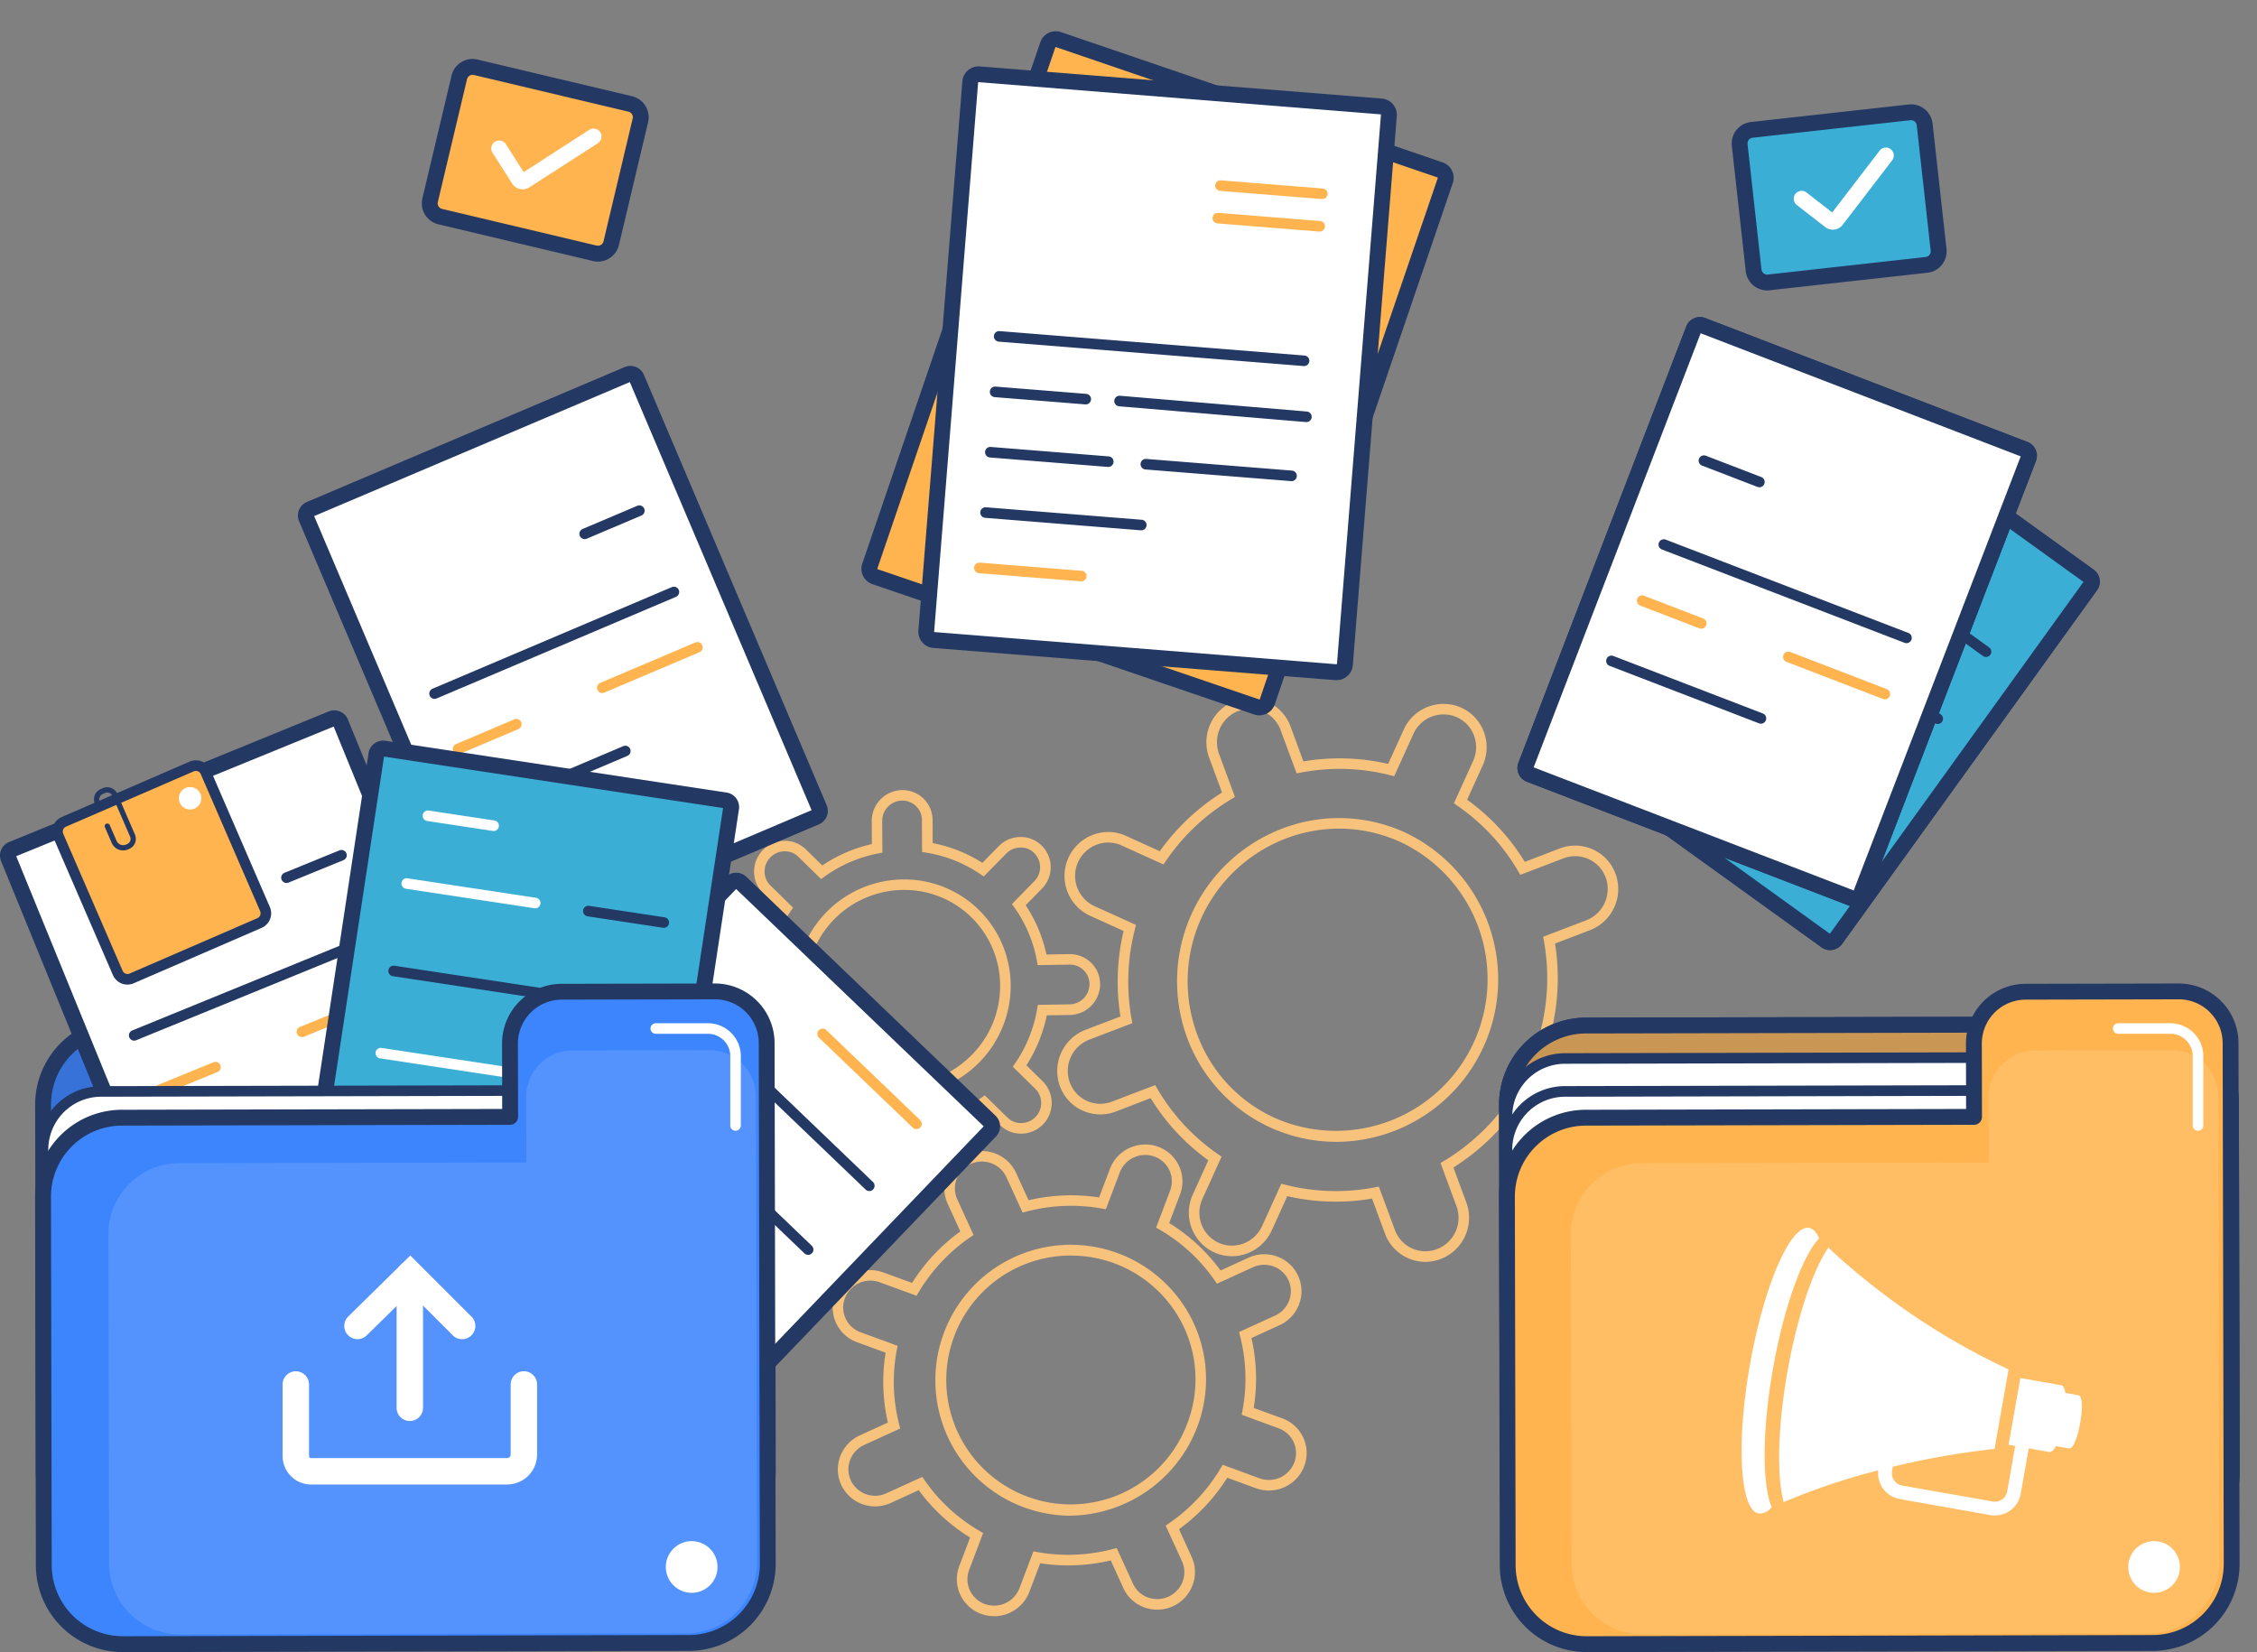 <svg xmlns="http://www.w3.org/2000/svg" xmlns:xlink="http://www.w3.org/1999/xlink" width="253.232" height="185.376" viewBox="0 0 253.232 185.376">
  <rect x="0" y="0" width="253.232" height="185.376" fill="#808080" stroke="none"/>
  <defs>
    <clipPath id="clip-path">
      <rect id="Rectángulo_263189" data-name="Rectángulo 263189" width="253.232" height="185.376" transform="translate(23.658 2)" fill="none"/>
    </clipPath>
    <clipPath id="clip-path-2">
      <rect id="Rectángulo_263184" data-name="Rectángulo 263184" width="81.315" height="59.208" fill="none"/>
    </clipPath>
    <clipPath id="clip-path-3">
      <rect id="Rectángulo_263185" data-name="Rectángulo 263185" width="72.757" height="65.55" fill="none"/>
    </clipPath>
    <clipPath id="clip-path-6">
      <rect id="Rectángulo_263192" data-name="Rectángulo 263192" width="38.171" height="32.28" fill="#fff"/>
    </clipPath>
  </defs>
  <g id="Enmascarar_grupo_709767" data-name="Enmascarar grupo 709767" transform="translate(-23.658 -2)" clip-path="url(#clip-path)">
    <path id="Trazado_218714" data-name="Trazado 218714" d="M281.221,244.476a4.84,4.84,0,0,1-4.531-3.169l-1.451-3.929a24.217,24.217,0,0,1-9.508-.277l-1.743,3.844a4.91,4.91,0,0,1-2.73,2.574,4.81,4.81,0,0,1-3.731-.109,4.9,4.9,0,0,1-2.4-6.485l1.744-3.844a24.167,24.167,0,0,1-6.471-6.971l-3.912,1.5a4.829,4.829,0,0,1-6.269-2.844,4.956,4.956,0,0,1,2.869-6.324l3.922-1.5a24.751,24.751,0,0,1,.356-9.593l-3.794-1.72a4.924,4.924,0,0,1,.33-9.059,4.809,4.809,0,0,1,3.73.109l3.793,1.721a24.755,24.755,0,0,1,6.984-6.586l-1.455-3.938a4.956,4.956,0,0,1,2.868-6.324,4.832,4.832,0,0,1,6.27,2.844l1.45,3.929a24.174,24.174,0,0,1,9.507.278l1.744-3.843a4.895,4.895,0,0,1,6.459-2.465,4.812,4.812,0,0,1,2.54,2.734,4.912,4.912,0,0,1-.139,3.75l-1.744,3.843a24.2,24.2,0,0,1,6.471,6.972l3.912-1.5a4.829,4.829,0,0,1,6.27,2.844,4.956,4.956,0,0,1-2.869,6.323l-3.922,1.5a24.762,24.762,0,0,1-.356,9.593l3.793,1.721a4.914,4.914,0,0,1-4.06,8.949l-3.794-1.72a24.757,24.757,0,0,1-6.983,6.585l1.455,3.939a4.957,4.957,0,0,1-2.869,6.324,4.855,4.855,0,0,1-1.739.324m-5.214-8.445,1.8,4.865a3.645,3.645,0,0,0,4.732,2.148,3.767,3.767,0,0,0,2.18-4.806l-1.792-4.854.42-.253a23.623,23.623,0,0,0,7.322-6.907l.281-.41,4.694,2.129a3.728,3.728,0,0,0,3.08-6.789l-4.694-2.13.123-.482a23.6,23.6,0,0,0,.375-10.059l-.086-.483,4.833-1.848a3.766,3.766,0,0,0,2.18-4.805,3.645,3.645,0,0,0-4.733-2.147l-4.843,1.853-.255-.432a23.015,23.015,0,0,0-6.788-7.314l-.407-.282,2.151-4.741a3.727,3.727,0,0,0,.107-2.849,3.629,3.629,0,0,0-1.917-2.065,3.707,3.707,0,0,0-4.89,1.875l-2.15,4.741-.48-.121a23.017,23.017,0,0,0-9.974-.291l-.493.093-1.8-4.865a3.644,3.644,0,0,0-4.733-2.147,3.765,3.765,0,0,0-2.179,4.805l1.792,4.854-.42.253a23.6,23.6,0,0,0-7.323,6.908l-.28.41-4.694-2.129a3.625,3.625,0,0,0-2.817-.082,3.739,3.739,0,0,0-.264,6.871l4.694,2.128-.123.482a23.609,23.609,0,0,0-.374,10.059l.086.483-4.833,1.848a3.765,3.765,0,0,0-2.18,4.805,3.642,3.642,0,0,0,4.732,2.147l4.844-1.853.255.433a23.016,23.016,0,0,0,6.788,7.314l.407.281-2.151,4.742a3.708,3.708,0,0,0,1.809,4.915,3.63,3.63,0,0,0,2.817.081,3.728,3.728,0,0,0,2.073-1.956l2.152-4.741.48.121a23.056,23.056,0,0,0,9.975.291Zm-4.791-5.021a17.838,17.838,0,0,1-16.728-11.7,18.339,18.339,0,0,1,10.629-23.429,17.783,17.783,0,0,1,13.792.4,18.229,18.229,0,0,1-7.694,34.732m.334-35.146a16.805,16.805,0,0,0-6.009,1.12A17.155,17.155,0,0,0,255.6,218.9a16.6,16.6,0,0,0,8.765,9.445,17.011,17.011,0,0,0,14.055-30.98,16.587,16.587,0,0,0-6.87-1.5" transform="translate(-97.641 -100.888)" fill="#f7c27c"/>
    <path id="Trazado_218715" data-name="Trazado 218715" d="M195.6,242.86a3.376,3.376,0,0,1-3.381-3.367l-.011-2.584a16.067,16.067,0,0,1-5.575-2.216l-1.824,1.862a3.424,3.424,0,0,1-2.406,1.037,3.252,3.252,0,0,1-2.423-.964,3.355,3.355,0,0,1-1.014-2.4,3.427,3.427,0,0,1,.986-2.426l1.824-1.863a16.084,16.084,0,0,1-2.331-5.526l-2.583.041a3.465,3.465,0,0,1-2.424-.964,3.358,3.358,0,0,1-1.013-2.4,3.461,3.461,0,0,1,3.392-3.464l2.594-.042a16.457,16.457,0,0,1,2.281-5.611l-1.835-1.8a3.358,3.358,0,0,1-1.013-2.4,3.455,3.455,0,0,1,3.392-3.463,3.368,3.368,0,0,1,2.424.964l1.835,1.8a16.451,16.451,0,0,1,5.563-2.4l-.012-2.593a3.461,3.461,0,0,1,3.393-3.463,3.407,3.407,0,0,1,2.423.964,3.357,3.357,0,0,1,1.013,2.4l.012,2.583a16.071,16.071,0,0,1,5.574,2.217l1.824-1.863h0a3.421,3.421,0,0,1,2.406-1.037,3.3,3.3,0,0,1,2.424.964,3.419,3.419,0,0,1,.027,4.829l-1.824,1.863a16.083,16.083,0,0,1,2.331,5.527l2.583-.042a3.426,3.426,0,0,1,2.424.964,3.357,3.357,0,0,1,1.013,2.4,3.459,3.459,0,0,1-3.392,3.463l-2.593.042A16.484,16.484,0,0,1,209.4,229.5l1.835,1.8a3.439,3.439,0,0,1-2.379,5.867,3.333,3.333,0,0,1-2.424-.964l-1.835-1.8a16.448,16.448,0,0,1-5.563,2.4l.012,2.593a3.46,3.46,0,0,1-3.393,3.463H195.6m-9.127-9.7.41.278a14.919,14.919,0,0,0,6.01,2.388l.5.081.016,3.579a2.19,2.19,0,0,0,2.2,2.186h.037a2.269,2.269,0,0,0,2.225-2.271l-.017-3.567.481-.095a15.3,15.3,0,0,0,5.993-2.583l.4-.289,2.541,2.488a2.13,2.13,0,0,0,1.575.626,2.253,2.253,0,0,0,1.567-3.833l-2.54-2.488.281-.41A15.317,15.317,0,0,0,210.6,223.2l.085-.483,3.566-.057a2.269,2.269,0,0,0,2.225-2.272,2.189,2.189,0,0,0-2.195-2.187h-.037l-3.579.058-.091-.493a14.921,14.921,0,0,0-2.512-5.96l-.286-.4,2.512-2.564a2.23,2.23,0,0,0-.009-3.151,2.053,2.053,0,0,0-1.574-.626,2.244,2.244,0,0,0-1.577.68h0l-2.513,2.564-.41-.277a14.92,14.92,0,0,0-6.01-2.389l-.5-.081-.017-3.579a2.19,2.19,0,0,0-2.195-2.187h-.037a2.269,2.269,0,0,0-2.225,2.271l.017,3.568-.482.094a15.293,15.293,0,0,0-5.993,2.584l-.4.289-2.541-2.49a2.168,2.168,0,0,0-1.574-.624,2.267,2.267,0,0,0-2.224,2.272,2.178,2.178,0,0,0,.657,1.561l2.541,2.489-.281.41a15.306,15.306,0,0,0-2.459,6.045l-.085.483-3.567.058a2.27,2.27,0,0,0-2.225,2.272,2.183,2.183,0,0,0,.657,1.561,2.22,2.22,0,0,0,1.575.625l3.578-.057.091.493a14.934,14.934,0,0,0,2.512,5.959l.286.4-2.512,2.564a2.243,2.243,0,0,0-.648,1.591,2.181,2.181,0,0,0,.657,1.561,2.119,2.119,0,0,0,1.574.625,2.242,2.242,0,0,0,1.577-.68Zm8.937-.334a11.876,11.876,0,0,1-8.369-3.407,12.184,12.184,0,0,1,8.444-20.774,11.931,11.931,0,0,1,12.151,11.9,12.25,12.25,0,0,1-12.026,12.277l-.2,0m.273-23-.18,0a11,11,0,0,0-7.633,18.74,10.762,10.762,0,0,0,7.72,3.068,10.962,10.962,0,0,0,7.7-3.32h0a10.964,10.964,0,0,0,3.16-7.766,10.747,10.747,0,0,0-10.766-10.724" transform="translate(-70.58 -107.964)" fill="#f7c27c"/>
    <path id="Trazado_218716" data-name="Trazado 218716" d="M215.531,318.6a4.185,4.185,0,0,1-1.442-.256,4.141,4.141,0,0,1-2.453-5.366l1.214-3.2a20.315,20.315,0,0,1-5.763-5.318l-3.141,1.436a4.193,4.193,0,0,1-5.561-2.041,4.115,4.115,0,0,1-.1-3.2,4.2,4.2,0,0,1,2.2-2.345l3.141-1.436a20.333,20.333,0,0,1-.253-7.839l-3.217-1.177A4.14,4.14,0,0,1,197.7,282.5a4.247,4.247,0,0,1,5.41-2.473l3.227,1.181a20.81,20.81,0,0,1,5.415-5.777l-1.417-3.1a4.122,4.122,0,0,1-.1-3.2,4.219,4.219,0,0,1,7.76-.3l1.417,3.1a20.814,20.814,0,0,1,7.91-.317l1.218-3.213a4.247,4.247,0,0,1,5.41-2.474,4.141,4.141,0,0,1,2.453,5.366l-1.215,3.2a20.348,20.348,0,0,1,5.764,5.319l3.141-1.436a4.2,4.2,0,0,1,3.212-.129,4.141,4.141,0,0,1,2.453,5.366,4.2,4.2,0,0,1-2.2,2.344l-3.141,1.436a20.348,20.348,0,0,1,.253,7.839l3.216,1.177a4.141,4.141,0,0,1,2.453,5.366,4.246,4.246,0,0,1-5.409,2.473l-3.227-1.181a20.827,20.827,0,0,1-5.415,5.776l1.416,3.1a4.115,4.115,0,0,1,.1,3.2,4.238,4.238,0,0,1-5.41,2.473,4.122,4.122,0,0,1-2.35-2.169l-1.417-3.1a20.818,20.818,0,0,1-7.911.317l-1.217,3.213a4.251,4.251,0,0,1-3.968,2.729m-8.042-15.631.283.406a19.175,19.175,0,0,0,6.108,5.635l.433.253-1.567,4.136a2.954,2.954,0,0,0,1.751,3.831,3.056,3.056,0,0,0,3.894-1.78l1.563-4.125.483.084a19.66,19.66,0,0,0,8.378-.336l.481-.125,1.828,4A2.937,2.937,0,0,0,232.8,316.5a3.052,3.052,0,0,0,3.893-1.78,2.94,2.94,0,0,0-.072-2.283l-1.828-4,.409-.283a19.66,19.66,0,0,0,5.735-6.115l.252-.421,4.143,1.516a3.054,3.054,0,0,0,3.892-1.78,2.952,2.952,0,0,0-1.751-3.831L243.322,296l.091-.493a19.187,19.187,0,0,0-.266-8.307l-.122-.48,4.036-1.845a3.025,3.025,0,0,0,1.583-1.687,2.956,2.956,0,0,0-1.752-3.831,3.023,3.023,0,0,0-2.31.094l-4.037,1.846-.282-.407a19.2,19.2,0,0,0-6.109-5.636L233.72,275l1.568-4.136a2.953,2.953,0,0,0-1.752-3.831,3.053,3.053,0,0,0-3.892,1.78l-1.564,4.125-.483-.084a19.639,19.639,0,0,0-8.377.336l-.481.124-1.828-4a3.033,3.033,0,0,0-5.573.231,2.947,2.947,0,0,0,.073,2.283l1.828,4-.409.283a19.655,19.655,0,0,0-5.736,6.115l-.252.421-4.142-1.516a3.054,3.054,0,0,0-3.893,1.78,2.953,2.953,0,0,0,1.752,3.831l4.153,1.521-.092.493a19.184,19.184,0,0,0,.266,8.306l.123.48-4.036,1.845a3.024,3.024,0,0,0-1.582,1.687,2.94,2.94,0,0,0,.072,2.283,3.007,3.007,0,0,0,3.989,1.455Zm16.423,4.351a15.2,15.2,0,1,1,14.043-21.561,14.977,14.977,0,0,1,.374,11.618,15.46,15.46,0,0,1-14.417,9.942m.211-29.189a13.961,13.961,0,1,0,13.1,18.826,13.8,13.8,0,0,0-.343-10.7,13.986,13.986,0,0,0-12.755-8.121" transform="translate(-80.348 -135.255)" fill="#f7c27c"/>
    <path id="Trazado_218717" data-name="Trazado 218717" d="M139.722,82.7l-17.337-4.116a1.531,1.531,0,0,1-1.136-1.844l3.27-13.775a1.531,1.531,0,0,1,1.844-1.136L143.7,65.948a1.531,1.531,0,0,1,1.136,1.844l-3.27,13.775a1.532,1.532,0,0,1-1.844,1.136" transform="translate(-49.329 -52.281)" fill="#ffb44f"/>
    <path id="Trazado_218718" data-name="Trazado 218718" d="M139.464,83.024a2.407,2.407,0,0,1-.558-.066h0l-17.338-4.116a2.423,2.423,0,0,1-1.8-2.914l3.271-13.775a2.424,2.424,0,0,1,2.914-1.8l17.338,4.116a2.425,2.425,0,0,1,1.8,2.915L141.82,81.162a2.425,2.425,0,0,1-2.355,1.862m-.148-1.8a.641.641,0,0,0,.773-.476l3.271-13.775a.643.643,0,0,0-.476-.773l-17.338-4.115a.641.641,0,0,0-.773.476L121.5,76.338a.643.643,0,0,0,.476.773l17.338,4.116Z" transform="translate(-48.718 -51.671)" fill="#233863"/>
    <path id="Trazado_218719" data-name="Trazado 218719" d="M136.382,80.273a1.452,1.452,0,0,1-.3-.033,1.394,1.394,0,0,1-.884-.616L133.017,76.2a.89.89,0,1,1,1.5-.955l1.975,3.1,7.359-4.744a.89.89,0,0,1,.964,1.5l-7.677,4.949a1.391,1.391,0,0,1-.757.224" transform="translate(-54.079 -57.032)" fill="#fff"/>
    <path id="Trazado_218720" data-name="Trazado 218720" d="M389.991,87.492l-17.71,1.968a1.531,1.531,0,0,1-1.691-1.353l-1.564-14.071a1.532,1.532,0,0,1,1.353-1.691l17.71-1.968a1.532,1.532,0,0,1,1.691,1.353L391.344,85.8a1.531,1.531,0,0,1-1.353,1.691" transform="translate(-150.181 -55.772)" fill="#3aaed5"/>
    <path id="Trazado_218721" data-name="Trazado 218721" d="M371.5,89.749a2.421,2.421,0,0,1-2.4-2.153l-1.564-14.071a2.424,2.424,0,0,1,2.14-2.673l17.709-1.968a2.423,2.423,0,0,1,2.675,2.138l1.563,14.071a2.423,2.423,0,0,1-2.139,2.673L371.77,89.733a2.5,2.5,0,0,1-.273.015m16.151-19.1a.573.573,0,0,0-.071,0l-17.71,1.968a.642.642,0,0,0-.567.709L370.864,87.4a.643.643,0,0,0,.709.567L389.283,86h0a.643.643,0,0,0,.566-.71l-1.564-14.07a.644.644,0,0,0-.638-.572" transform="translate(-149.571 -55.161)" fill="#233863"/>
    <path id="Trazado_218722" data-name="Trazado 218722" d="M383.629,86.249a1.392,1.392,0,0,1-.857-.295l-3.205-2.488a.89.89,0,0,1,1.091-1.405l2.906,2.256,5.329-6.946a.89.89,0,0,1,1.412,1.083l-5.56,7.246a1.392,1.392,0,0,1-.934.537,1.351,1.351,0,0,1-.183.012" transform="translate(-154.335 -58.48)" fill="#fff"/>
    <path id="Trazado_218732" data-name="Trazado 218732" d="M120.517,302.023l-63.506.133a8.887,8.887,0,0,1-8.88-8.843l-.087-41.353a8.887,8.887,0,0,1,8.843-8.88l63.506-.133a8.888,8.888,0,0,1,8.88,8.843l.087,41.353a8.888,8.888,0,0,1-8.843,8.88" transform="translate(-19.553 -126.008)" fill="#3d85fd"/>
    <path id="Trazado_218733" data-name="Trazado 218733" d="M56.382,302.436a9.762,9.762,0,0,1-9.751-9.73l-.086-41.353a9.761,9.761,0,0,1,9.73-9.771l63.506-.133h.02a9.761,9.761,0,0,1,9.751,9.73l.087,41.353a9.776,9.776,0,0,1-9.73,9.771l-63.506.133Zm63.525-1.023h0Zm-.106-58.186h-.016l-63.506.133a7.981,7.981,0,0,0-7.955,7.989L48.41,292.7a7.982,7.982,0,0,0,7.972,7.955H56.4l63.506-.133a8,8,0,0,0,7.955-7.989l-.087-41.353a7.98,7.98,0,0,0-7.972-7.955" transform="translate(-18.943 -125.397)" fill="#233863"/>
    <g id="Grupo_709755" data-name="Grupo 709755" transform="translate(28.491 116.939)" opacity="0.24">
      <g id="Grupo_709754" data-name="Grupo 709754">
        <g id="Grupo_709753" data-name="Grupo 709753" clip-path="url(#clip-path-2)">
          <path id="Trazado_218734" data-name="Trazado 218734" d="M120.517,302.023l-63.506.133a8.887,8.887,0,0,1-8.88-8.843l-.087-41.353a8.887,8.887,0,0,1,8.843-8.88l63.506-.133a8.888,8.888,0,0,1,8.88,8.843l.087,41.353a8.888,8.888,0,0,1-8.843,8.88" transform="translate(-48.044 -242.948)" fill="#233863"/>
        </g>
      </g>
    </g>
    <path id="Trazado_218735" data-name="Trazado 218735" d="M144.881,281.73l-27.965-26.81a.758.758,0,0,1-.023-1.071l36.3-37.861a.757.757,0,0,1,1.071-.023l27.965,26.811a.758.758,0,0,1,.023,1.071l-36.3,37.861a.758.758,0,0,1-1.071.022" transform="translate(-47.487 -114.94)" fill="#fff"/>
    <path id="Trazado_218736" data-name="Trazado 218736" d="M144.793,282.219a1.634,1.634,0,0,1-1.139-.458h0l-27.964-26.81a1.647,1.647,0,0,1-.049-2.329l36.3-37.861a1.649,1.649,0,0,1,2.329-.049l27.964,26.81a1.65,1.65,0,0,1,.049,2.329l-36.3,37.86a1.635,1.635,0,0,1-1.155.506h-.036m.092-1.742h0Zm-27.869-26.719,27.774,26.627,36.115-37.67-27.774-26.627Z" transform="translate(-46.877 -114.331)" fill="#233863"/>
    <path id="Trazado_218737" data-name="Trazado 218737" d="M205.654,255.032a.593.593,0,0,1-.41-.165l-10.528-10.094a.593.593,0,1,1,.821-.856l10.528,10.093a.593.593,0,0,1-.41,1.021" transform="translate(-79.17 -126.336)" fill="#ffb44f"/>
    <path id="Trazado_218738" data-name="Trazado 218738" d="M189.505,259.821a.593.593,0,0,1-.41-.165l-21.057-20.188a.593.593,0,1,1,.821-.856L189.916,258.8a.593.593,0,0,1-.41,1.021" transform="translate(-68.314 -124.177)" fill="#233863"/>
    <path id="Trazado_218739" data-name="Trazado 218739" d="M177.931,271.893a.593.593,0,0,1-.41-.165L156.465,251.54a.593.593,0,1,1,.821-.856l21.056,20.188a.593.593,0,0,1-.41,1.021" transform="translate(-63.603 -129.089)" fill="#233863"/>
    <path id="Trazado_218740" data-name="Trazado 218740" d="M167.038,283.255a.593.593,0,0,1-.41-.165L145.571,262.9a.593.593,0,1,1,.821-.856l21.057,20.188a.593.593,0,0,1-.41,1.021" transform="translate(-59.17 -133.714)" fill="#233863"/>
    <path id="Trazado_218741" data-name="Trazado 218741" d="M155.464,295.327a.593.593,0,0,1-.41-.165L134,274.974a.593.593,0,0,1,.821-.856l21.056,20.188a.593.593,0,0,1-.41,1.021" transform="translate(-54.459 -138.626)" fill="#233863"/>
    <path id="Trazado_218742" data-name="Trazado 218742" d="M98.138,235.047,62.275,249.7a.757.757,0,0,1-.987-.415L41.451,200.728a.757.757,0,0,1,.415-.987l35.862-14.651a.758.758,0,0,1,.988.415l19.835,48.554a.757.757,0,0,1-.414.988" transform="translate(-16.847 -102.438)" fill="#fff"/>
    <path id="Trazado_218743" data-name="Trazado 218743" d="M61.377,250.035a1.654,1.654,0,0,1-1.525-1.025L40.017,200.455a1.647,1.647,0,0,1,.9-2.148l35.862-14.651a1.649,1.649,0,0,1,2.147.9l19.836,48.555a1.65,1.65,0,0,1-.9,2.147h0L62,249.912a1.649,1.649,0,0,1-.623.123M41.714,199.9,61.45,248.215l35.619-14.551L77.332,185.353Zm55.812,34.534h0Zm-.337-.823h0Z" transform="translate(-16.236 -101.828)" fill="#233863"/>
    <path id="Trazado_218744" data-name="Trazado 218744" d="M93.69,213.653a.593.593,0,0,1-.224-1.142l6.167-2.52a.593.593,0,1,1,.448,1.1l-6.167,2.52a.585.585,0,0,1-.224.044" transform="translate(-37.888 -112.577)" fill="#233863"/>
    <path id="Trazado_218745" data-name="Trazado 218745" d="M64.878,237.647a.593.593,0,0,1-.224-1.142l27-11.031a.593.593,0,1,1,.448,1.1L65.1,237.6a.585.585,0,0,1-.224.044" transform="translate(-26.163 -118.878)" fill="#233863"/>
    <path id="Trazado_218746" data-name="Trazado 218746" d="M96.617,241.535a.593.593,0,0,1-.224-1.142l10.734-4.384a.593.593,0,0,1,.448,1.1l-10.734,4.385a.587.587,0,0,1-.224.044" transform="translate(-39.08 -123.165)" fill="#ffb44f"/>
    <path id="Trazado_218747" data-name="Trazado 218747" d="M69.181,253.911a.593.593,0,0,1-.224-1.142l6.57-2.684a.593.593,0,1,1,.448,1.1l-6.57,2.685a.585.585,0,0,1-.224.044" transform="translate(-27.914 -128.895)" fill="#ffb44f"/>
    <path id="Trazado_218748" data-name="Trazado 218748" d="M72.755,263.371a.593.593,0,0,1-.224-1.142l16.633-6.795a.593.593,0,1,1,.448,1.1l-16.633,6.795a.585.585,0,0,1-.224.044" transform="translate(-29.368 -131.071)" fill="#233863"/>
    <path id="Trazado_218749" data-name="Trazado 218749" d="M73.434,211.662l-14.34,6.213a1.189,1.189,0,0,1-1.563-.619l-6.665-15.383a1.189,1.189,0,0,1,.618-1.563l14.34-6.213a1.189,1.189,0,0,1,1.563.618L74.052,210.1a1.188,1.188,0,0,1-.618,1.563" transform="translate(-20.662 -106.087)" fill="#ffb44f"/>
    <path id="Trazado_218750" data-name="Trazado 218750" d="M58.214,218.161a1.785,1.785,0,0,1-1.635-1.075L49.914,201.7a1.782,1.782,0,0,1,.927-2.344l14.34-6.213a1.784,1.784,0,0,1,2.343.926l6.665,15.384a1.781,1.781,0,0,1-.926,2.342h0l-14.34,6.213a1.777,1.777,0,0,1-.708.148m7.674-23.974a.6.6,0,0,0-.237.049l-14.339,6.213a.6.6,0,0,0-.31.783l6.666,15.383a.586.586,0,0,0,.327.317.6.6,0,0,0,.456-.007l14.34-6.214a.6.6,0,0,0,.31-.783l-6.665-15.384a.6.6,0,0,0-.547-.358m7.138,17.069h0Z" transform="translate(-20.254 -105.681)" fill="#233863"/>
    <path id="Trazado_218751" data-name="Trazado 218751" d="M60.948,205.179a1.406,1.406,0,0,1-1.287-.846l-.782-1.8a.3.3,0,0,1,.544-.236l.782,1.8a.81.81,0,0,0,1.064.421l.132-.057a.626.626,0,0,0,.325-.823l-1.978-4.566a.648.648,0,0,0-.85-.336l-.225.1a.687.687,0,0,0-.357.9l.049.112a.3.3,0,0,1-.543.237l-.049-.113a1.281,1.281,0,0,1,.665-1.684l.225-.1a1.243,1.243,0,0,1,1.63.644L62.27,203.4a1.22,1.22,0,0,1-.633,1.6l-.132.057a1.391,1.391,0,0,1-.556.116" transform="translate(-23.469 -107.753)" fill="#233863"/>
    <path id="Trazado_218752" data-name="Trazado 218752" d="M75.9,198.421a1.26,1.26,0,1,1-1.781-.017,1.261,1.261,0,0,1,1.781.017" transform="translate(-30.013 -107.733)" fill="#fff"/>
    <path id="Trazado_218753" data-name="Trazado 218753" d="M154.974,169.586l-35.66,15.139a.757.757,0,0,1-.993-.4l-20.5-48.28a.757.757,0,0,1,.4-.993l35.66-15.139a.757.757,0,0,1,.993.4l20.5,48.28a.758.758,0,0,1-.4.993" transform="translate(-39.788 -75.911)" fill="#fff"/>
    <path id="Trazado_218754" data-name="Trazado 218754" d="M118.408,185.065a1.649,1.649,0,0,1-1.516-1l-20.5-48.28a1.649,1.649,0,0,1,.872-2.159l35.66-15.139a1.646,1.646,0,0,1,2.159.874l20.5,48.279a1.646,1.646,0,0,1-.873,2.159l-35.66,15.139a1.652,1.652,0,0,1-.643.131M98.085,135.208l20.394,48.037,35.416-15.036L133.5,120.172Z" transform="translate(-39.178 -75.3)" fill="#233863"/>
    <path id="Trazado_218755" data-name="Trazado 218755" d="M150.111,148.536a.593.593,0,0,1-.232-1.139l6.132-2.6a.593.593,0,1,1,.463,1.092l-6.131,2.6a.591.591,0,0,1-.232.047" transform="translate(-60.851 -86.043)" fill="#233863"/>
    <path id="Trazado_218756" data-name="Trazado 218756" d="M121.709,172.726a.593.593,0,0,1-.232-1.139l26.851-11.4a.593.593,0,0,1,.463,1.092l-26.851,11.4a.592.592,0,0,1-.232.047" transform="translate(-49.291 -92.308)" fill="#233863"/>
    <path id="Trazado_218757" data-name="Trazado 218757" d="M153.437,176.332a.593.593,0,0,1-.232-1.139l10.673-4.531a.593.593,0,1,1,.463,1.092l-10.673,4.531a.592.592,0,0,1-.232.047" transform="translate(-62.204 -96.57)" fill="#ffb44f"/>
    <path id="Trazado_218758" data-name="Trazado 218758" d="M126.155,189.119a.593.593,0,0,1-.232-1.139l6.533-2.774a.593.593,0,0,1,.463,1.092l-6.533,2.774a.591.591,0,0,1-.231.047" transform="translate(-51.101 -102.489)" fill="#ffb44f"/>
    <path id="Trazado_218759" data-name="Trazado 218759" d="M129.9,198.437a.593.593,0,0,1-.232-1.139l16.539-7.021a.593.593,0,0,1,.463,1.092l-16.538,7.021a.592.592,0,0,1-.232.047" transform="translate(-52.624 -104.553)" fill="#233863"/>
    <path id="Trazado_218760" data-name="Trazado 218760" d="M136.769,249.936l-38.3-5.811a.757.757,0,0,1-.636-.862l7.868-51.857a.757.757,0,0,1,.863-.635l38.3,5.811a.757.757,0,0,1,.635.862L137.632,249.3a.757.757,0,0,1-.862.635" transform="translate(-39.812 -104.77)" fill="#3aaed5"/>
    <path id="Trazado_218761" data-name="Trazado 218761" d="M136.276,250.224a1.624,1.624,0,0,1-.25-.019l-38.3-5.811a1.648,1.648,0,0,1-1.381-1.877l7.867-51.856a1.648,1.648,0,0,1,1.875-1.382l38.3,5.812a1.648,1.648,0,0,1,1.382,1.875L137.9,248.823a1.647,1.647,0,0,1-1.625,1.4m-38.155-7.569,38.041,5.771,7.828-51.6-38.041-5.771Z" transform="translate(-39.202 -104.158)" fill="#233863"/>
    <path id="Trazado_218762" data-name="Trazado 218762" d="M127.842,204.785a.571.571,0,0,1-.09-.007l-7.353-1.115a.593.593,0,1,1,.178-1.172l7.352,1.115a.593.593,0,0,1-.088,1.179" transform="translate(-48.795 -109.54)" fill="#fff"/>
    <path id="Trazado_218763" data-name="Trazado 218763" d="M159.279,222.988a.573.573,0,0,1-.09-.007l-8.444-1.281a.593.593,0,1,1,.179-1.172l8.443,1.281a.593.593,0,0,1-.088,1.179" transform="translate(-61.146 -116.881)" fill="#233863"/>
    <path id="Trazado_218764" data-name="Trazado 218764" d="M130.861,218.676a.57.57,0,0,1-.09-.007l-14.421-2.187a.593.593,0,0,1,.179-1.173l14.42,2.189a.593.593,0,0,1-.088,1.178" transform="translate(-47.147 -114.757)" fill="#fff"/>
    <path id="Trazado_218765" data-name="Trazado 218765" d="M130.363,235.517a.571.571,0,0,1-.09-.007l-16.43-2.492a.593.593,0,0,1,.178-1.172l16.43,2.492a.593.593,0,0,1-.088,1.179" transform="translate(-46.127 -121.486)" fill="#233863"/>
    <path id="Trazado_218766" data-name="Trazado 218766" d="M140.412,252.962a.57.57,0,0,1-.09-.007l-28.84-4.375a.593.593,0,1,1,.178-1.172l28.84,4.375a.593.593,0,0,1-.088,1.179" transform="translate(-45.166 -127.821)" fill="#fff"/>
    <path id="Trazado_218767" data-name="Trazado 218767" d="M125.281,267.582a.576.576,0,0,1-.09-.007l-16.218-2.46a.593.593,0,0,1,.179-1.173l16.217,2.461a.593.593,0,0,1-.088,1.179" transform="translate(-44.145 -134.55)" fill="#fff"/>
    <path id="Trazado_218768" data-name="Trazado 218768" d="M122.859,314.467l-68.2.143a6.535,6.535,0,0,1-6.529-6.5l-.1-46.043a6.535,6.535,0,0,1,6.5-6.53l68.2-.143a6.534,6.534,0,0,1,6.529,6.5l.1,46.044a6.535,6.535,0,0,1-6.5,6.529" transform="translate(-19.55 -131.073)" fill="#fff"/>
    <path id="Trazado_218769" data-name="Trazado 218769" d="M54.241,314.8a7.128,7.128,0,0,1-7.108-7.094l-.1-46.043a7.128,7.128,0,0,1,7.094-7.123l68.2-.143h.015a7.116,7.116,0,0,1,7.109,7.094l.1,46.044a7.116,7.116,0,0,1-7.094,7.123v0l-68.2.143Zm68.1-59.218h-.012l-68.2.143a5.942,5.942,0,0,0-5.91,5.935l.1,46.044a5.941,5.941,0,0,0,5.922,5.91h.013l68.2-.144a5.929,5.929,0,0,0,5.91-5.935l-.1-46.044a5.93,5.93,0,0,0-5.923-5.91" transform="translate(-19.143 -130.666)" fill="#233863"/>
    <path id="Trazado_218770" data-name="Trazado 218770" d="M123.416,236.711l-17.2.036a5.816,5.816,0,0,0-5.787,5.811l.017,8.231-43.568.092a8.887,8.887,0,0,0-8.843,8.88l.087,41.352A8.887,8.887,0,0,0,57,309.956l63.506-.133a8.888,8.888,0,0,0,8.843-8.88l-.085-40.506,0-.847-.036-17.093a5.816,5.816,0,0,0-5.811-5.787" transform="translate(-19.549 -123.47)" fill="#3d85fd"/>
    <path id="Trazado_218771" data-name="Trazado 218771" d="M56.372,310.236a9.763,9.763,0,0,1-9.752-9.73l-.087-41.353a9.761,9.761,0,0,1,9.73-9.771l42.679-.09-.016-7.342a6.706,6.706,0,0,1,6.674-6.7l17.2-.036h.014a6.7,6.7,0,0,1,6.689,6.674l.123,58.445a9.762,9.762,0,0,1-9.73,9.771l-63.506.134Zm66.434-73.246-17.2.036a4.926,4.926,0,0,0-4.9,4.92l.018,8.231a.89.89,0,0,1-.888.891l-43.568.092a7.98,7.98,0,0,0-7.955,7.988L48.4,300.5a7.982,7.982,0,0,0,7.973,7.955h.016l63.506-.134a7.98,7.98,0,0,0,7.955-7.988l-.123-58.445a4.915,4.915,0,0,0-4.91-4.9Zm0-.889h0Z" transform="translate(-18.938 -122.859)" fill="#233863"/>
    <g id="Grupo_709758" data-name="Grupo 709758" transform="translate(35.821 119.837)" opacity="0.12">
      <g id="Grupo_709757" data-name="Grupo 709757">
        <g id="Grupo_709756" data-name="Grupo 709756" clip-path="url(#clip-path-3)">
          <path id="Trazado_218772" data-name="Trazado 218772" d="M127.853,247.833l-15.391.032a5.205,5.205,0,0,0-5.178,5.2l.015,7.367-38.982.082a7.953,7.953,0,0,0-7.912,7.947l.078,37.008a7.954,7.954,0,0,0,7.945,7.914l56.822-.12a7.952,7.952,0,0,0,7.912-7.947l-.076-36.25,0-.758-.032-15.3a5.2,5.2,0,0,0-5.2-5.179" transform="translate(-60.405 -247.833)" fill="#fff"/>
        </g>
      </g>
    </g>
    <path id="Trazado_218773" data-name="Trazado 218773" d="M171.674,343.632a2.9,2.9,0,1,1-2.9-2.9,2.9,2.9,0,0,1,2.9,2.9" transform="translate(-67.511 -165.806)" fill="#fff"/>
    <path id="Trazado_218774" data-name="Trazado 218774" d="M172.51,254.8a.592.592,0,0,1-.593-.593v-7.883a2.517,2.517,0,0,0-2.616-2.4h-5.743a.593.593,0,1,1,0-1.186H169.3a3.7,3.7,0,0,1,3.8,3.585v7.883a.592.592,0,0,1-.593.593" transform="translate(-66.323 -125.923)" fill="#fff"/>
    <path id="Trazado_218775" data-name="Trazado 218775" d="M106.514,296.067a1.483,1.483,0,0,1-1.04-2.54l6.968-6.85,6.859,6.859a1.483,1.483,0,1,1-2.1,2.1l-4.78-4.78-4.872,4.789a1.477,1.477,0,0,1-1.04.425" transform="translate(-42.746 -143.805)" fill="#fff"/>
    <path id="Trazado_218776" data-name="Trazado 218776" d="M116.414,305.666a1.482,1.482,0,0,1-1.483-1.483v-15a1.483,1.483,0,0,1,2.965,0v15a1.482,1.482,0,0,1-1.483,1.483" transform="translate(-46.774 -144.22)" fill="#fff"/>
    <path id="Trazado_218777" data-name="Trazado 218777" d="M118.548,321.322h-22a3.192,3.192,0,0,1-3.188-3.188v-7.993a1.483,1.483,0,1,1,2.965,0v7.993a.223.223,0,0,0,.223.223h22a.4.4,0,0,0,.4-.4v-7.821a1.483,1.483,0,1,1,2.965,0v7.821a3.364,3.364,0,0,1-3.361,3.361" transform="translate(-37.994 -152.751)" fill="#fff"/>
    <path id="Trazado_218778" data-name="Trazado 218778" d="M397.483,302.023l-63.506.133a8.887,8.887,0,0,1-8.88-8.843l-.088-41.353a8.887,8.887,0,0,1,8.844-8.88l63.505-.133a8.888,8.888,0,0,1,8.88,8.843l.087,41.353a8.887,8.887,0,0,1-8.842,8.88" transform="translate(-132.271 -126.008)" fill="#3d85fd"/>
    <path id="Trazado_218779" data-name="Trazado 218779" d="M333.348,302.436a9.778,9.778,0,0,1-9.751-9.73l-.087-41.353a9.762,9.762,0,0,1,9.73-9.771l63.506-.133h.02a9.762,9.762,0,0,1,9.751,9.73l.087,41.353a9.762,9.762,0,0,1-9.73,9.771l-63.506.133Zm63.525-1.023h0Zm-.106-58.186h-.016l-63.506.133a7.981,7.981,0,0,0-7.955,7.989l.087,41.353a8,8,0,0,0,7.971,7.955h.017l63.506-.133a8,8,0,0,0,7.955-7.989l-.087-41.353a7.981,7.981,0,0,0-7.972-7.955" transform="translate(-131.661 -125.397)" fill="#233863"/>
    <path id="Trazado_218780" data-name="Trazado 218780" d="M397.483,302.023l-63.506.133a8.887,8.887,0,0,1-8.88-8.843l-.088-41.353a8.887,8.887,0,0,1,8.844-8.88l63.505-.133a8.888,8.888,0,0,1,8.88,8.843l.087,41.353a8.887,8.887,0,0,1-8.842,8.88" transform="translate(-132.271 -126.008)" fill="#ffb44f"/>
    <path id="Trazado_218781" data-name="Trazado 218781" d="M333.348,302.436a9.778,9.778,0,0,1-9.751-9.73l-.087-41.353a9.762,9.762,0,0,1,9.73-9.771l63.506-.133h.02a9.762,9.762,0,0,1,9.751,9.73l.087,41.353a9.762,9.762,0,0,1-9.73,9.771l-63.506.133Zm63.525-1.023h0Zm-.106-58.186h-.016l-63.506.133a7.981,7.981,0,0,0-7.955,7.989l.087,41.353a8,8,0,0,0,7.971,7.955h.017l63.506-.133a8,8,0,0,0,7.955-7.989l-.087-41.353a7.981,7.981,0,0,0-7.972-7.955" transform="translate(-131.661 -125.397)" fill="#233863"/>
    <g id="Grupo_709761" data-name="Grupo 709761" transform="translate(192.739 116.939)" opacity="0.24">
      <g id="Grupo_709760" data-name="Grupo 709760">
        <g id="Grupo_709759" data-name="Grupo 709759" clip-path="url(#clip-path-2)">
          <path id="Trazado_218782" data-name="Trazado 218782" d="M397.483,302.023l-63.506.133a8.887,8.887,0,0,1-8.88-8.843l-.088-41.353a8.887,8.887,0,0,1,8.844-8.88l63.505-.133a8.888,8.888,0,0,1,8.88,8.843l.087,41.353a8.887,8.887,0,0,1-8.842,8.88" transform="translate(-325.011 -242.948)" fill="#233863"/>
        </g>
      </g>
    </g>
    <path id="Trazado_218783" data-name="Trazado 218783" d="M399.826,308.24l-68.2.143a6.534,6.534,0,0,1-6.529-6.5l-.1-46.044a6.535,6.535,0,0,1,6.5-6.53l68.2-.143a6.535,6.535,0,0,1,6.529,6.5l.1,46.044a6.535,6.535,0,0,1-6.5,6.529" transform="translate(-132.269 -128.538)" fill="#fff"/>
    <path id="Trazado_218784" data-name="Trazado 218784" d="M331.208,308.569a7.117,7.117,0,0,1-7.108-7.094l-.1-46.044a7.117,7.117,0,0,1,7.094-7.124l68.2-.143h.015a7.117,7.117,0,0,1,7.109,7.094l.1,46.044a7.117,7.117,0,0,1-7.094,7.124l-68.2.143Zm68.21-1.329v0a5.929,5.929,0,0,0,5.91-5.936l-.1-46.044a5.93,5.93,0,0,0-5.923-5.91H399.3l-68.2.143a5.929,5.929,0,0,0-5.91,5.936l.1,46.044a5.93,5.93,0,0,0,5.922,5.91h.013Z" transform="translate(-131.862 -128.131)" fill="#233863"/>
    <path id="Trazado_218785" data-name="Trazado 218785" d="M399.826,314.467l-68.2.143a6.534,6.534,0,0,1-6.529-6.5l-.1-46.043a6.535,6.535,0,0,1,6.5-6.53l68.2-.143a6.534,6.534,0,0,1,6.529,6.5l.1,46.044a6.535,6.535,0,0,1-6.5,6.529" transform="translate(-132.269 -131.073)" fill="#fff"/>
    <path id="Trazado_218786" data-name="Trazado 218786" d="M331.208,314.8A7.116,7.116,0,0,1,324.1,307.7l-.1-46.043a7.128,7.128,0,0,1,7.094-7.123l68.2-.143h.015a7.116,7.116,0,0,1,7.108,7.094l.1,46.044a7.116,7.116,0,0,1-7.094,7.123v0l-68.2.143Zm68.1-59.218H399.3l-68.2.143a5.942,5.942,0,0,0-5.909,5.935l.1,46.044a5.929,5.929,0,0,0,5.922,5.91h.013l68.2-.144a5.929,5.929,0,0,0,5.909-5.935l-.1-46.044a5.929,5.929,0,0,0-5.922-5.91" transform="translate(-131.862 -130.666)" fill="#233863"/>
    <path id="Trazado_218787" data-name="Trazado 218787" d="M400.382,236.711l-17.2.036a5.816,5.816,0,0,0-5.787,5.811l.017,8.231-43.568.092a8.887,8.887,0,0,0-8.843,8.88l.087,41.352a8.887,8.887,0,0,0,8.88,8.843l63.506-.133a8.888,8.888,0,0,0,8.843-8.88l-.085-40.506,0-.847-.036-17.093a5.816,5.816,0,0,0-5.811-5.787" transform="translate(-132.268 -123.47)" fill="#ffb44f"/>
    <path id="Trazado_218788" data-name="Trazado 218788" d="M333.339,310.236a9.762,9.762,0,0,1-9.752-9.73l-.087-41.353a9.761,9.761,0,0,1,9.73-9.771l42.678-.09-.015-7.342a6.706,6.706,0,0,1,6.675-6.7l17.2-.036h.014a6.7,6.7,0,0,1,6.688,6.674l.123,58.445a9.776,9.776,0,0,1-9.73,9.771l-63.506.134Zm66.434-73.246-17.2.036a4.925,4.925,0,0,0-4.9,4.92l.017,8.231a.889.889,0,0,1-.888.891l-43.568.092a7.98,7.98,0,0,0-7.955,7.988l.087,41.353a7.981,7.981,0,0,0,7.973,7.955h.016l63.506-.134a8,8,0,0,0,7.955-7.988l-.123-58.445a4.927,4.927,0,0,0-4.909-4.9Zm0-.889h0Z" transform="translate(-131.657 -122.859)" fill="#233863"/>
    <g id="Grupo_709764" data-name="Grupo 709764" transform="translate(199.902 119.837)" opacity="0.12">
      <g id="Grupo_709763" data-name="Grupo 709763">
        <g id="Grupo_709762" data-name="Grupo 709762" clip-path="url(#clip-path-3)">
          <path id="Trazado_218789" data-name="Trazado 218789" d="M404.538,247.833l-15.391.032a5.205,5.205,0,0,0-5.178,5.2l.015,7.367L345,260.514a7.954,7.954,0,0,0-7.912,7.947l.078,37.008a7.954,7.954,0,0,0,7.945,7.914l56.822-.12a7.952,7.952,0,0,0,7.912-7.947l-.076-36.25,0-.758-.032-15.3a5.2,5.2,0,0,0-5.2-5.179" transform="translate(-337.09 -247.833)" fill="#fff"/>
        </g>
      </g>
    </g>
    <path id="Trazado_218790" data-name="Trazado 218790" d="M448.359,343.632a2.9,2.9,0,1,1-2.9-2.9,2.9,2.9,0,0,1,2.9,2.9" transform="translate(-180.115 -165.806)" fill="#fff"/>
    <path id="Trazado_218791" data-name="Trazado 218791" d="M449.2,254.8a.592.592,0,0,1-.593-.593v-7.883a2.517,2.517,0,0,0-2.615-2.4h-5.744a.593.593,0,0,1,0-1.186h5.744a3.7,3.7,0,0,1,3.8,3.585v7.883a.593.593,0,0,1-.593.593" transform="translate(-178.927 -125.923)" fill="#fff"/>
    <path id="Trazado_218795" data-name="Trazado 218795" d="M365.076,184.479l-29.3-21.116a.758.758,0,0,1-.171-1.057l28.61-39.694a.757.757,0,0,1,1.057-.171l29.3,21.116a.758.758,0,0,1,.172,1.058l-28.61,39.694a.758.758,0,0,1-1.057.171" transform="translate(-136.526 -76.905)" fill="#fff"/>
    <path id="Trazado_218796" data-name="Trazado 218796" d="M364.906,184.9a1.633,1.633,0,0,1-.96-.311l-29.3-21.116a1.651,1.651,0,0,1-.373-2.3l28.61-39.694a1.646,1.646,0,0,1,2.3-.374l29.3,21.116a1.65,1.65,0,0,1,.374,2.3l-28.61,39.695a1.657,1.657,0,0,1-1.34.684m.081-1.755ZM335.8,162.107l29.083,20.962,28.455-39.48-29.082-20.962Z" transform="translate(-135.917 -76.295)" fill="#233863"/>
    <path id="Trazado_218797" data-name="Trazado 218797" d="M365.076,184.479l-29.3-21.116a.758.758,0,0,1-.171-1.057l28.61-39.694a.757.757,0,0,1,1.057-.171l29.3,21.116a.758.758,0,0,1,.172,1.058l-28.61,39.694a.758.758,0,0,1-1.057.171" transform="translate(-136.526 -76.905)" fill="#3aaed5"/>
    <path id="Trazado_218798" data-name="Trazado 218798" d="M364.906,184.9a1.633,1.633,0,0,1-.96-.311l-29.3-21.116a1.651,1.651,0,0,1-.373-2.3l28.61-39.694a1.646,1.646,0,0,1,2.3-.374l29.3,21.116a1.65,1.65,0,0,1,.374,2.3l-28.61,39.695a1.657,1.657,0,0,1-1.34.684m.081-1.755ZM335.8,162.107l29.083,20.962,28.455-39.48-29.082-20.962Z" transform="translate(-135.917 -76.295)" fill="#233863"/>
    <path id="Trazado_218799" data-name="Trazado 218799" d="M411.767,170.121a.589.589,0,0,1-.346-.112l-5.052-3.641a.593.593,0,0,1,.694-.962l5.052,3.641a.593.593,0,0,1-.348,1.074" transform="translate(-165.283 -94.405)" fill="#233863"/>
    <path id="Trazado_218800" data-name="Trazado 218800" d="M390.912,174.361a.593.593,0,0,1-.346-.112l-22.121-15.943a.593.593,0,0,1,.694-.962l22.121,15.943a.593.593,0,0,1-.347,1.075" transform="translate(-149.848 -91.123)" fill="#233863"/>
    <path id="Trazado_218801" data-name="Trazado 218801" d="M393.839,189.583a.594.594,0,0,1-.346-.112l-8.792-6.337a.593.593,0,1,1,.694-.963l8.792,6.337a.593.593,0,0,1-.348,1.075" transform="translate(-156.464 -101.228)" fill="#ffb44f"/>
    <path id="Trazado_218802" data-name="Trazado 218802" d="M367.955,170.926a.589.589,0,0,1-.346-.112l-5.382-3.879a.593.593,0,1,1,.694-.962l5.382,3.879a.593.593,0,0,1-.347,1.074" transform="translate(-147.317 -94.636)" fill="#ffb44f"/>
    <path id="Trazado_218803" data-name="Trazado 218803" d="M368.23,185.783a.593.593,0,0,1-.346-.111l-13.625-9.82a.593.593,0,0,1,.694-.962l13.625,9.82a.593.593,0,0,1-.347,1.074" transform="translate(-144.075 -98.264)" fill="#233863"/>
    <path id="Trazado_218804" data-name="Trazado 218804" d="M365.134,174.946l-36.157-13.909a.758.758,0,0,1-.435-.979l18.832-48.953a.757.757,0,0,1,.979-.435l36.157,13.909a.758.758,0,0,1,.435.979l-18.831,48.953a.758.758,0,0,1-.979.435" transform="translate(-133.688 -72.153)" fill="#fff"/>
    <path id="Trazado_218805" data-name="Trazado 218805" d="M364.794,175.276a1.642,1.642,0,0,1-.589-.109l-36.157-13.909a1.649,1.649,0,0,1-.946-2.13l18.83-48.952a1.65,1.65,0,0,1,2.128-.946l36.158,13.909a1.65,1.65,0,0,1,.946,2.128l-18.831,48.953a1.651,1.651,0,0,1-1.539,1.056M328.81,159.645l35.911,13.814,18.736-48.707-35.911-13.814Z" transform="translate(-133.078 -71.544)" fill="#233863"/>
    <path id="Trazado_218806" data-name="Trazado 218806" d="M365.134,174.946l-36.157-13.909a.758.758,0,0,1-.435-.979l18.832-48.953a.757.757,0,0,1,.979-.435l36.157,13.909a.758.758,0,0,1,.435.979l-18.831,48.953a.758.758,0,0,1-.979.435" transform="translate(-133.688 -72.153)" fill="#fff"/>
    <path id="Trazado_218807" data-name="Trazado 218807" d="M364.794,175.276a1.642,1.642,0,0,1-.589-.109l-36.157-13.909a1.649,1.649,0,0,1-.946-2.13l18.83-48.952a1.65,1.65,0,0,1,2.128-.946l36.158,13.909a1.65,1.65,0,0,1,.946,2.128l-18.831,48.953a1.651,1.651,0,0,1-1.539,1.056M328.81,159.645l35.911,13.814,18.736-48.707-35.911-13.814Z" transform="translate(-133.078 -71.544)" fill="#233863"/>
    <path id="Trazado_218808" data-name="Trazado 218808" d="M368.087,138.869a.6.6,0,0,1-.213-.04l-6.218-2.392a.593.593,0,1,1,.426-1.107l6.218,2.392a.593.593,0,0,1-.213,1.147" transform="translate(-147.031 -82.194)" fill="#233863"/>
    <path id="Trazado_218809" data-name="Trazado 218809" d="M381.5,162.824a.6.6,0,0,1-.213-.039l-27.226-10.474a.593.593,0,0,1,.426-1.107l27.226,10.473a.593.593,0,0,1-.213,1.146" transform="translate(-143.938 -88.655)" fill="#233863"/>
    <path id="Trazado_218810" data-name="Trazado 218810" d="M388.668,177.776a.6.6,0,0,1-.213-.04l-10.822-4.163a.593.593,0,1,1,.426-1.107l10.822,4.162a.593.593,0,0,1-.213,1.147" transform="translate(-153.534 -97.308)" fill="#ffb44f"/>
    <path id="Trazado_218811" data-name="Trazado 218811" d="M356.81,165.521a.6.6,0,0,1-.213-.04l-6.624-2.548a.593.593,0,1,1,.426-1.107l6.624,2.548a.593.593,0,0,1-.213,1.147" transform="translate(-142.276 -92.978)" fill="#ffb44f"/>
    <path id="Trazado_218812" data-name="Trazado 218812" d="M361.14,180.817a.6.6,0,0,1-.213-.039l-16.77-6.452a.593.593,0,1,1,.426-1.107l16.77,6.45a.593.593,0,0,1-.213,1.147" transform="translate(-139.909 -97.614)" fill="#233863"/>
    <path id="Trazado_218813" data-name="Trazado 218813" d="M247.835,131.469l-42.822-14.621a.937.937,0,0,1-.584-1.19L224.4,57.167a.936.936,0,0,1,1.19-.584L268.411,71.2a.937.937,0,0,1,.584,1.19l-19.971,58.491a.937.937,0,0,1-1.19.584" transform="translate(-83.177 -50.142)" fill="#ffb44f"/>
    <path id="Trazado_218814" data-name="Trazado 218814" d="M247.524,131.8a1.8,1.8,0,0,1-.588-.1l-42.822-14.621a1.827,1.827,0,0,1-1.14-2.319l19.971-58.491a1.83,1.83,0,0,1,2.32-1.138l42.82,14.621a1.824,1.824,0,0,1,1.139,2.319l-19.971,58.491a1.83,1.83,0,0,1-1.73,1.236M224.68,56.812a.055.055,0,0,0-.05.031l-19.971,58.491a.054.054,0,0,0,.03.061l42.822,14.621h0a.054.054,0,0,0,.06-.03L267.542,71.5a.053.053,0,0,0-.03-.06L224.691,56.814l-.011,0" transform="translate(-82.566 -49.53)" fill="#233863"/>
    <path id="Trazado_218815" data-name="Trazado 218815" d="M261.1,130.278l-45.1-3.613a.938.938,0,0,1-.86-1.009l4.935-61.609a.938.938,0,0,1,1.009-.859l45.1,3.613a.938.938,0,0,1,.86,1.009l-4.935,61.609a.937.937,0,0,1-1.009.859" transform="translate(-87.554 -52.849)" fill="#fff"/>
    <path id="Trazado_218816" data-name="Trazado 218816" d="M260.566,130.562c-.05,0-.1,0-.149-.006l-45.1-3.613a1.827,1.827,0,0,1-1.675-1.967l4.935-61.609a1.83,1.83,0,0,1,1.967-1.675L265.644,65.3a1.829,1.829,0,0,1,1.675,1.966l-4.935,61.609a1.827,1.827,0,0,1-1.818,1.681m-40.173-67.1a.048.048,0,0,0-.048.044l-4.934,61.609a.053.053,0,0,0,.044.052l45.1,3.613c.028-.006.05-.021.052-.044l4.935-61.609a.048.048,0,0,0-.045-.052l-45.1-3.613Z" transform="translate(-86.943 -52.239)" fill="#233863"/>
    <line id="Línea_142" data-name="Línea 142" x2="11.426" y2="0.915" transform="translate(160.596 22.825)" fill="#fff"/>
    <path id="Trazado_218817" data-name="Trazado 218817" d="M281.828,85.347l-.048,0-11.426-.916a.593.593,0,0,1-.544-.639.587.587,0,0,1,.639-.543l11.425.915a.593.593,0,0,1-.047,1.184" transform="translate(-109.806 -61.013)" fill="#ffb44f"/>
    <line id="Línea_143" data-name="Línea 143" x2="11.426" y2="0.915" transform="translate(160.304 26.476)" fill="#fff"/>
    <path id="Trazado_218818" data-name="Trazado 218818" d="M281.336,91.5l-.048,0-11.426-.915a.593.593,0,1,1,.095-1.182l11.426.915a.593.593,0,0,1-.047,1.184" transform="translate(-109.605 -63.518)" fill="#ffb44f"/>
    <line id="Línea_144" data-name="Línea 144" x2="11.426" y2="0.915" transform="translate(133.552 65.723)" fill="#fff"/>
    <path id="Trazado_218819" data-name="Trazado 218819" d="M236.226,157.683l-.048,0-11.426-.916a.593.593,0,1,1,.095-1.182l11.426.915a.593.593,0,0,1-.047,1.184" transform="translate(-91.247 -90.452)" fill="#ffb44f"/>
    <line id="Línea_145" data-name="Línea 145" x2="10.159" y2="0.814" transform="translate(135.32 45.97)" fill="#fff"/>
    <path id="Trazado_218820" data-name="Trazado 218820" d="M237.94,124.272l-.048,0-10.159-.814a.593.593,0,1,1,.095-1.182l10.159.814a.593.593,0,0,1-.047,1.184" transform="translate(-92.46 -76.896)" fill="#233863"/>
    <line id="Línea_146" data-name="Línea 146" x2="17.471" y2="1.4" transform="translate(134.236 59.512)" fill="#fff"/>
    <path id="Trazado_218821" data-name="Trazado 218821" d="M243.423,147.693l-.048,0-17.471-1.4A.593.593,0,1,1,226,145.11l17.471,1.4a.593.593,0,0,1-.047,1.184" transform="translate(-91.715 -86.189)" fill="#233863"/>
    <line id="Línea_147" data-name="Línea 147" x2="13.227" y2="1.059" transform="translate(134.778 52.741)" fill="#fff"/>
    <path id="Trazado_218822" data-name="Trazado 218822" d="M240.092,135.936l-.048,0-13.227-1.06a.593.593,0,0,1-.544-.639.586.586,0,0,1,.639-.543l13.227,1.059a.593.593,0,0,1-.047,1.184" transform="translate(-92.087 -81.543)" fill="#233863"/>
    <line id="Línea_148" data-name="Línea 148" x2="34.206" y2="2.74" transform="translate(135.766 39.741)" fill="#fff"/>
    <path id="Trazado_218823" data-name="Trazado 218823" d="M262.739,115.695a.329.329,0,0,1-.048,0l-34.206-2.739a.594.594,0,0,1-.544-.639.584.584,0,0,1,.639-.543l34.206,2.74a.593.593,0,0,1-.047,1.184" transform="translate(-92.766 -72.621)" fill="#233863"/>
    <line id="Línea_149" data-name="Línea 149" x2="16.344" y2="1.309" transform="translate(152.224 54.085)" fill="#fff"/>
    <path id="Trazado_218824" data-name="Trazado 218824" d="M272.628,138.452l-.048,0-16.345-1.309a.594.594,0,0,1-.544-.639.587.587,0,0,1,.639-.543l16.344,1.309a.593.593,0,0,1-.047,1.184" transform="translate(-104.06 -82.466)" fill="#233863"/>
    <line id="Línea_150" data-name="Línea 150" x2="20.961" y2="1.769" transform="translate(149.272 46.997)" fill="#fff"/>
    <path id="Trazado_218825" data-name="Trazado 218825" d="M272.268,126.961l-.05,0-20.961-1.77a.593.593,0,0,1,.1-1.182l20.961,1.769a.593.593,0,0,1-.049,1.184" transform="translate(-102.035 -77.602)" fill="#233863"/>
    <g id="Grupo_710349" data-name="Grupo 710349" transform="translate(219.065 139.768)">
      <g id="Grupo_710349-2" data-name="Grupo 710349" clip-path="url(#clip-path-6)">
        <path id="Trazado_242543" data-name="Trazado 242543" d="M.934,17.8C2.029,11.587,3.82,6.353,5.517,3.913a77.955,77.955,0,0,0,20.22,13.662L24.163,26.5a89.829,89.829,0,0,0-11.413,2l-.087.495a1.392,1.392,0,0,0,1.128,1.612L23.968,32.4a1.392,1.392,0,0,0,1.611-1.128l.9-5.106-.743-.131,1.322-7.492,4.564.805c.259.045.411.376.485.869l1.467.259c.965.17-.088,6.141-1.053,5.968l-1.467-.258c-.239.441-.5.7-.753.654L28,26.434l-.9,5.107a2.942,2.942,0,0,1-3.4,2.383l-10.177-1.8a2.939,2.939,0,0,1-2.406-3.22A75.135,75.135,0,0,0,.5,32.467c-.776-2.861-.672-8.42.43-14.671" transform="translate(4.215 -1.688)" fill="#fff"/>
        <path id="Trazado_242544" data-name="Trazado 242544" d="M59.409.014c.454.08.83.49,1.124,1.172-1.861,1.966-3.952,7.694-5.176,14.635-1.228,6.964-1.216,13.075-.131,15.545l-.063.028a1.675,1.675,0,0,1-1.406.666c-2.1-.371-2.545-7.847-.984-16.695S57.306-.357,59.409.014" transform="translate(-51.84 0)" fill="#fff"/>
      </g>
    </g>
    <rect id="Rectángulo_263188" data-name="Rectángulo 263188" width="309.89" height="214.51" transform="translate(0 -27.134)" fill="none"/>
  </g>
</svg>
